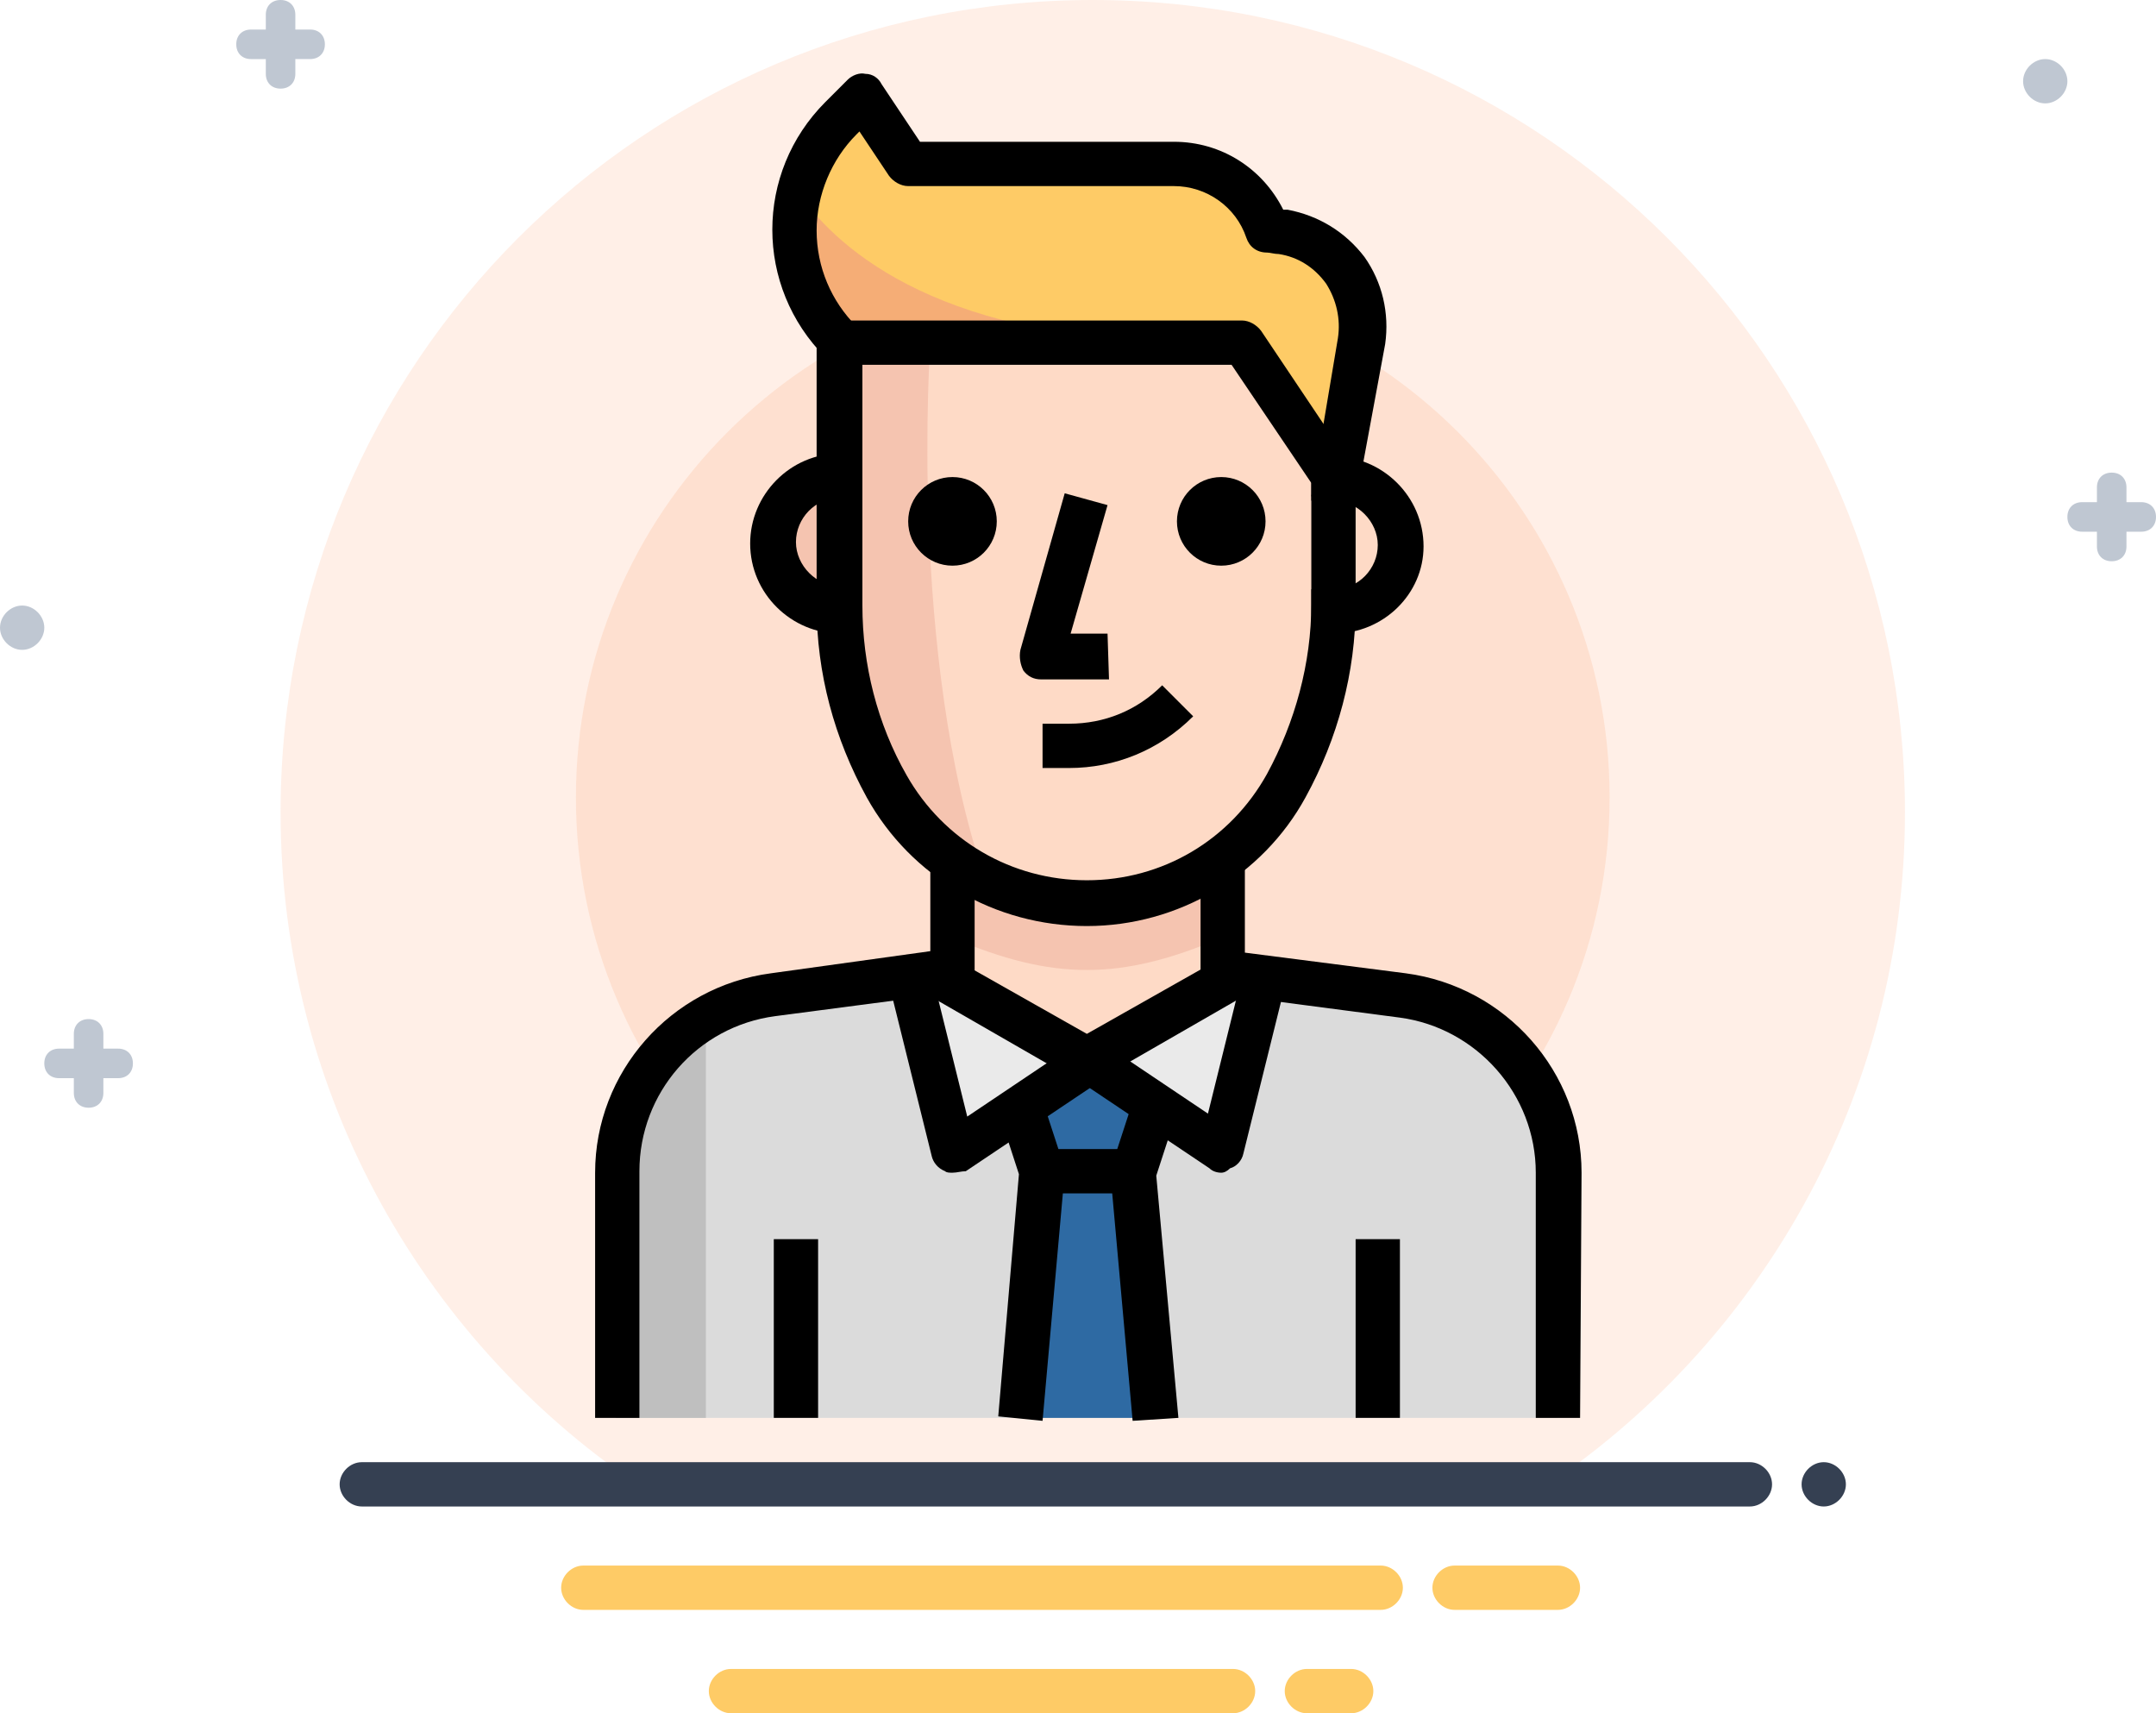<?xml version="1.0" encoding="utf-8"?>
<!-- Generator: Adobe Illustrator 22.0.1, SVG Export Plug-In . SVG Version: 6.00 Build 0)  -->
<svg version="1.1" id="Layer_1" xmlns="http://www.w3.org/2000/svg" xmlns:xlink="http://www.w3.org/1999/xlink" x="0px" y="0px"
	 viewBox="0 0 146 116" style="enable-background:new 0 0 146 116;" xml:space="preserve">
<style type="text/css">
	.st0{opacity:0.42;fill:#FEDAC6;}
	.st1{opacity:0.7;fill:#FEDAC6;}
	.st2{fill:#354052;}
	.st3{fill:#FECB66;}
	.st4{fill:#BFC7D2;}
	.st5{fill:#FEDAC6;}
	.st6{fill:#F5C4B0;}
	.st7{fill:#DBDBDB;}
	.st8{fill:#EAEAEA;}
	.st9{fill:#2E6AA3;}
	.st10{fill:#BFBFBF;}
	.st11{fill:#F5AD76;}
</style>
<title>Icon 2</title>
<desc>Created with Sketch.</desc>
<g id="_x33_0---First-Touch-with-App" transform="translate(-717, -265)">
	<g id="Get-Started" transform="translate(205, 214)">
		<g id="_x32_" transform="translate(400, 0)">
			<g id="Icon-2" transform="translate(112, 51)">
				<path id="Base" class="st0" d="M43.9,101C28.9,91.2,19,74.2,19,55C19,24.6,43.6,0,74,0c30.4,0,55,24.6,55,55
					c0,19.2-9.9,36.2-24.9,46H43.9z"/>
				<path id="Lighter-Base" class="st1" d="M74,19c19.3,0,35,15.7,35,35S93.3,89,74,89S39,73.3,39,54S54.7,19,74,19"/>
				<path id="Lines" class="st2" d="M118.5,99h-94c-0.8,0-1.5,0.7-1.5,1.5s0.7,1.5,1.5,1.5h94c0.8,0,1.5-0.7,1.5-1.5
					S119.3,99,118.5,99 M123.5,99c-0.8,0-1.5,0.7-1.5,1.5s0.7,1.5,1.5,1.5s1.5-0.7,1.5-1.5S124.3,99,123.5,99"/>
				<path id="Lines_1_" class="st3" d="M93.5,106h-54c-0.8,0-1.5,0.7-1.5,1.5s0.7,1.5,1.5,1.5h54c0.8,0,1.5-0.7,1.5-1.5
					S94.3,106,93.5,106 M105.5,106h-7c-0.8,0-1.5,0.7-1.5,1.5s0.7,1.5,1.5,1.5h7c0.8,0,1.5-0.7,1.5-1.5S106.3,106,105.5,106
					 M83.5,113h-34c-0.8,0-1.5,0.7-1.5,1.5s0.7,1.5,1.5,1.5h34c0.8,0,1.5-0.7,1.5-1.5S84.3,113,83.5,113 M91.5,113h-3
					c-0.8,0-1.5,0.7-1.5,1.5s0.7,1.5,1.5,1.5h3c0.8,0,1.5-0.7,1.5-1.5S92.3,113,91.5,113"/>
				<path id="Decoration" class="st4" d="M138.5,4c-0.8,0-1.5,0.7-1.5,1.5s0.7,1.5,1.5,1.5s1.5-0.7,1.5-1.5S139.3,4,138.5,4 M1.5,41
					C0.7,41,0,41.7,0,42.5S0.7,44,1.5,44S3,43.3,3,42.5S2.3,41,1.5,41 M21,2h-1V1c0-0.6-0.4-1-1-1s-1,0.4-1,1v1h-1c-0.6,0-1,0.4-1,1
					s0.4,1,1,1h1v1c0,0.6,0.4,1,1,1s1-0.4,1-1V4h1c0.6,0,1-0.4,1-1S21.6,2,21,2 M8,71H7v-1c0-0.6-0.4-1-1-1s-1,0.4-1,1v1H4
					c-0.6,0-1,0.4-1,1s0.4,1,1,1h1v1c0,0.6,0.4,1,1,1s1-0.4,1-1v-1h1c0.6,0,1-0.4,1-1S8.6,71,8,71 M145,34h-1v-1c0-0.6-0.4-1-1-1
					s-1,0.4-1,1v1h-1c-0.6,0-1,0.4-1,1c0,0.6,0.4,1,1,1h1v1c0,0.6,0.4,1,1,1s1-0.4,1-1v-1h1c0.6,0,1-0.4,1-1
					C146,34.4,145.6,34,145,34"/>
			</g>
		</g>
	</g>
</g>
<g>
	<path class="st5" d="M90.3,32.3h-1.5v9.1h1.5c2.5,0,4.6-2,4.6-4.6S92.8,32.3,90.3,32.3z"/>
	<path class="st6" d="M52.4,36.9c0,2.5,2,4.6,4.6,4.6h1.5v-9.1h-1.5C54.4,32.3,52.4,34.3,52.4,36.9z"/>
	<path class="st3" d="M90.3,32.3l1.8-9.2c0.6-3.5-1.8-6.8-5.3-7.4c-0.4-0.1-0.7-0.1-1.1-0.1l0,0c-0.9-2.7-3.4-4.5-6.3-4.6h-18
		l-3-4.6L56.9,8c-4.2,4.2-4.2,11,0,15.2c0,0,0,0,0,0h27.3L90.3,32.3z"/>
	<path class="st7" d="M94.9,67.3l-11-1.5l-10.3,6l-10.3-5.9l-11,1.5c-6,0.8-10.5,5.9-10.5,12V96h63.7V79.4
		C105.5,73.3,101,68.1,94.9,67.3z"/>
	<polygon class="st5" points="83.9,65.9 82.7,65.7 82.7,55.1 64.5,55.1 64.5,65.7 63.3,65.9 73.6,71.8 	"/>
	<g>
		<polygon class="st8" points="64.5,77.8 73.6,71.8 64.5,65.7 61.5,65.7 		"/>
		<polygon class="st8" points="73.6,71.8 82.7,77.8 85.8,65.7 82.7,65.7 		"/>
	</g>
	<polyline class="st9" points="69.1,96 70.6,79.4 69.1,74.8 73.6,71.8 78.2,74.8 76.6,79.4 78.2,96 	"/>
	<path class="st6" d="M82.7,63.5v-8.4H64.5v8.4C71.3,66.4,75.9,66.4,82.7,63.5z"/>
	<path class="st10" d="M41.7,79.4V96h6.1V68.9C44.1,71,41.7,75,41.7,79.4z"/>
	<path class="st5" d="M90.3,32.3V41c0,4.3-1.1,8.5-3.2,12.2l0,0c-2.7,4.9-7.9,8-13.5,8l0,0c-5.6,0-10.8-3-13.5-8l0,0
		c-2.1-3.7-3.2-8-3.2-12.2V23.2h27.3L90.3,32.3z"/>
	<path class="st6" d="M63,23.2h-6.1V41c0,4.3,1.1,8.5,3.2,12.2c1.5,2.7,3.8,4.9,6.6,6.3C61.5,44.4,63,23.2,63,23.2z"/>
	<path class="st11" d="M54.1,13.1c-0.9,3.6,0.2,7.5,2.8,10.1h24.3C64,23.2,56.9,17.1,54.1,13.1z"/>
	<path d="M90.3,42.9h-1.5v-3h1.5c1.7,0,3-1.4,3-3s-1.4-3-3-3h-1.5v-3h1.5c3.3,0,6.1,2.7,6.1,6.1C96.4,40.2,93.7,42.9,90.3,42.9z"/>
	<path d="M58.4,42.9h-1.5c-3.3,0-6.1-2.7-6.1-6.1c0-3.3,2.7-6.1,6.1-6.1h1.5v3h-1.5c-1.7,0-3,1.4-3,3s1.4,3,3,3h1.5V42.9z"/>
	<path d="M75.1,46h-4.6c-0.5,0-0.9-0.2-1.2-0.6C69.1,45,69,44.5,69.1,44l3-10.6l2.9,0.8l-2.5,8.7h2.5L75.1,46L75.1,46z"/>
	<path d="M73.6,62.7C73.6,62.7,73.6,62.7,73.6,62.7c-6.2,0-11.9-3.3-14.9-8.7c-2.2-4-3.4-8.4-3.4-13V23.2c0-0.8,0.7-1.5,1.5-1.5
		h27.3c0.5,0,1,0.3,1.3,0.7l6.1,9.1c0.2,0.2,0.3,0.5,0.3,0.8V41c0,4.5-1.2,9-3.4,13C85.5,59.3,79.8,62.7,73.6,62.7z M73.6,59.6
		C73.6,59.6,73.6,59.6,73.6,59.6c5.1,0,9.7-2.7,12.2-7.2c1.9-3.5,3-7.5,3-11.5v-8.2l-5.4-8h-25V41c0,4,1,8,3,11.5
		C63.9,56.9,68.5,59.6,73.6,59.6C73.6,59.6,73.6,59.6,73.6,59.6z"/>
	<path d="M72.4,52h-1.8v-3h1.8c2.4,0,4.6-0.9,6.3-2.6l2.1,2.1C78.5,50.8,75.5,52,72.4,52z"/>
	<circle cx="64.5" cy="35.3" r="3"/>
	<circle cx="82.7" cy="35.3" r="3"/>
	<path d="M91.8,34.1l-3-0.5l1.8-10.7c0.2-1.3-0.1-2.6-0.8-3.7c-0.8-1.1-1.9-1.8-3.2-2c-0.3,0-0.6-0.1-0.8-0.1c0,0,0,0,0,0
		c-0.7,0-1.2-0.4-1.4-1c-0.7-2.1-2.7-3.5-4.9-3.5h-18c-0.5,0-1-0.3-1.3-0.7l-2-3L58,9.1c-1.7,1.7-2.7,4.1-2.7,6.5
		c0,2.5,1,4.8,2.7,6.5l-2.1,2.1c-4.8-4.8-4.8-12.5,0-17.3l1.5-1.5c0.3-0.3,0.8-0.5,1.2-0.4c0.5,0,0.9,0.3,1.1,0.7l2.6,3.9h17.2
		c3.2,0,6,1.8,7.4,4.6c0.1,0,0.2,0,0.3,0c2.1,0.4,3.9,1.5,5.2,3.2c1.2,1.7,1.7,3.8,1.4,5.9L91.8,34.1z"/>
	<path d="M43.3,96h-3V79.4c0-6.8,5.1-12.6,11.9-13.5L63,64.4v-6.3h3v7.6c0,0.8-0.6,1.4-1.3,1.5l-12.2,1.6c-5.3,0.7-9.2,5.2-9.2,10.5
		C43.3,79.4,43.3,96,43.3,96z"/>
	<path d="M107,96h-3V79.4c0-5.3-4-9.8-9.2-10.5l-12.2-1.6c-0.8-0.1-1.3-0.7-1.3-1.5v-7.6h3v6.3l10.9,1.4c6.8,0.9,11.9,6.7,11.9,13.5
		L107,96L107,96z"/>
	<rect x="52.4" y="83.9" width="3" height="12.1"/>
	<rect x="91.8" y="83.9" width="3" height="12.1"/>
	<path d="M64.5,79.4c-0.2,0-0.4,0-0.5-0.1c-0.5-0.2-0.8-0.6-0.9-1l-3-12.1l2.9-0.7l2.5,10.1l7.3-4.9l1.7,2.5l-9.1,6.1
		C65.1,79.3,64.8,79.4,64.5,79.4z"/>
	<path d="M73.6,73.3c-0.3,0-0.5-0.1-0.8-0.2L62.2,67l1.5-2.6l9.9,5.6l9.9-5.6L85,67l-10.6,6.1C74.1,73.2,73.9,73.3,73.6,73.3z"/>
	<path d="M82.7,79.4c-0.3,0-0.6-0.1-0.8-0.3L72.8,73l1.7-2.5l7.3,4.9l2.5-10.1l2.9,0.7l-3,12.1c-0.1,0.5-0.5,0.9-0.9,1
		C83.1,79.3,82.9,79.4,82.7,79.4z"/>
	<path d="M70.6,96.2l-3-0.3L69,79.5l-1.4-4.3l2.9-1l1.5,4.6c0.1,0.2,0.1,0.4,0.1,0.6L70.6,96.2z"/>
	<path d="M76.7,96.2l-1.5-16.7c0-0.2,0-0.4,0.1-0.6l1.5-4.6l2.9,1l-1.4,4.3l1.5,16.4L76.7,96.2z"/>
	<rect x="70.6" y="77.8" width="6.1" height="3"/>
</g>
</svg>
